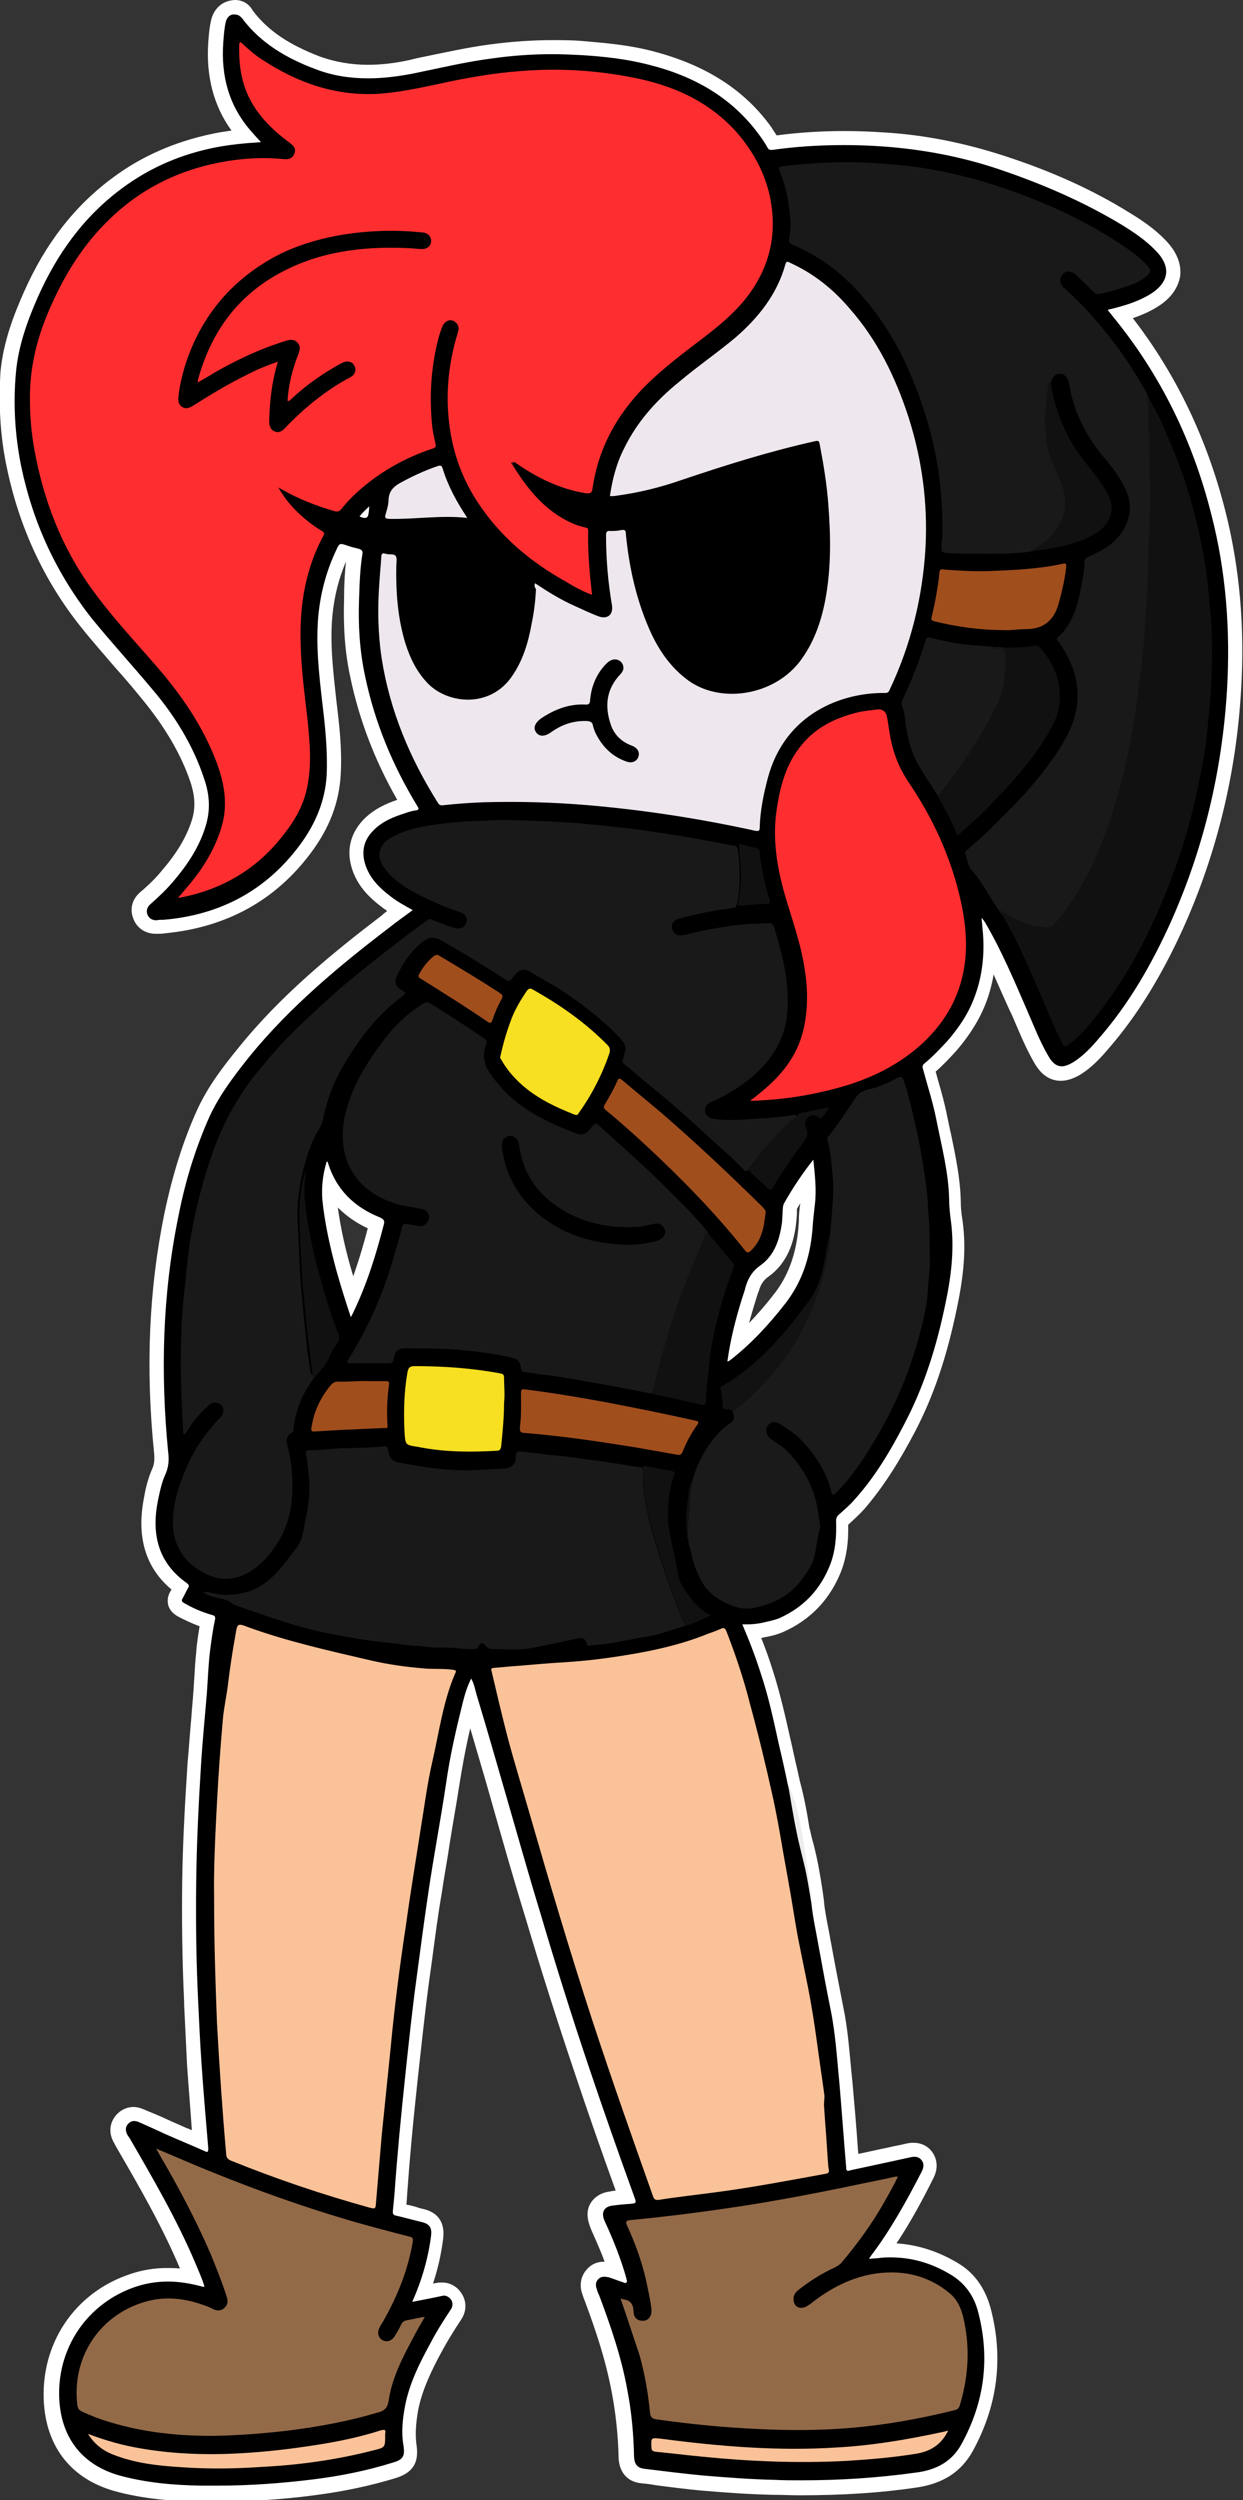 <?xml version="1.0" encoding="utf-8"?>
<!-- Generator: Adobe Illustrator 22.0.1, SVG Export Plug-In . SVG Version: 6.00 Build 0)  -->
<svg version="1.1" id="Layer_1" xmlns="http://www.w3.org/2000/svg" xmlns:xlink="http://www.w3.org/1999/xlink" x="0px" y="0px"
	 viewBox="0 0 257.2 517" style="enable-background:new 0 0 257.2 517;" xml:space="preserve">
<rect x="0" y="0" width="257.2" height="517" fill="#333333" stroke="none"/>
<style type="text/css">
	.st0{fill:#FFFFFF;}
	.st1{fill:#EDEDED;}
	.st2{fill:#F2FEF1;}
	.st3{fill:#FE2E30;}
	.st4{fill:#1A191A;}
	.st5{fill:#FAC298;}
	.st6{fill:#EEE8EE;}
	.st7{fill:#936A48;}
	.st8{fill:#1A1A1A;}
	.st9{fill:#121112;}
	.st10{fill:#F7DF21;}
	.st11{fill:#A14E1D;}
	.st12{fill:#121212;}
	.st13{fill:#111011;}
	.st14{fill:#3A0B0C;}
</style>
<g>
	<g>
		<path d="M45.2,515.5c-1.3,0-2.5,0-3.8,0c-5.2-0.1-11.2-0.5-17.1-2.2c-8.1-2.3-12.8-8.1-13.5-16.5c-0.9-11.6,6-21.9,17-25.4
			c2.2-0.7,4.6-1.1,6.9-1.1c1.7,0,3.4,0.2,5.2,0.5c-0.3-0.8-0.6-1.5-1-2.3l-0.1-0.3c-3.7-8.6-8.4-16.8-13-24.7l-0.4-0.7l-0.3-0.4
			c-1.3-2.1-0.4-3.6,0.2-4.2c0.6-0.7,1.4-1.1,2.4-1.1c0.6,0,1.2,0.1,1.8,0.4l0.7,0.3c1.5,0.7,3.1,1.4,4.6,2c1.1,0.5,2.3,1,3.4,1.5
			c1.1,0.5,2.2,0.9,3.2,1.4l-0.1-1.4c-0.4-4.8-0.8-9.8-1.1-14.6c-0.3-4.1-0.5-8.3-0.6-12.4l0-0.6c-0.4-8.6-0.5-16.9-0.4-24.8
			c0.1-7.3,0.4-15,1-24.3c0.2-3.2,0.5-6.5,0.8-9.6c0.1-1.7,0.3-3.4,0.4-5.2c0.1-1,0.1-2,0.2-2.9c0.1-1.8,0.2-3.6,0.4-5.4
			c0.2-2,0.5-4.1,1-6.5c-2-0.6-3.8-1.4-5.6-2.4c-0.3-0.1-1-0.5-1.2-1.4c-0.2-0.8,0.2-1.5,0.3-1.7c0.2-0.3,0.3-0.6,0.5-0.9
			c0.1-0.2,0.2-0.4,0.3-0.5c-5.7-4.3-7.7-10.3-6.1-18.3c0.3-1.6,0.8-3.8,1.7-5.8c0.5-1,0.6-2.1,0.4-3.6c-1.7-17.5-1.1-33.6,2.1-49.2
			c1.6-7.9,3.8-14.8,6.6-21.1c2.2-4.8,5.3-8.9,8.4-12.6c8.8-10.8,19.3-19.4,29.4-27c0.9-0.7,1.9-1.4,2.9-2.2
			c-0.9-0.5-1.8-1.1-2.6-1.7c-2.6-1.9-5-4.2-6-7.8c-0.8-3.1-0.1-5.9,2-8.2c2.1-2.3,4.8-3.3,7.4-4.1c0,0,0.7-0.2,0.9-0.3
			c-5.1-8.6-8.6-17.5-10.4-26.5c-1-4.9-1.4-10.2-1.2-16.1c0.1-2.9,0.2-5.9,0.6-9c-0.8-0.2-1.5-0.4-2.1-0.6c-0.1,0-0.2-0.1-0.2-0.1
			c0,0.1-0.1,0.1-0.1,0.2c-1.9,4-3.1,8.1-3.5,12.7c-0.6,6.2,0.1,12.5,0.8,18.1c0.6,4.9,1.1,9.9,0.9,15c-0.3,5.5-2.2,10.5-5.9,15.4
			c-7.1,9.5-16.9,14.9-29.2,16c-0.4,0-0.8,0-1.3,0.1l-0.5,0c-1.5,0-2.7-0.8-3.2-2.1c-0.5-1.4-0.2-2.8,1-3.8c1.8-1.6,3.3-3.1,4.7-4.7
			c3.1-3.7,5.1-7,6.3-10.5c0.9-2.9,0.8-5.9-0.2-9.1c-2-6.1-5.5-12-10.5-18c-1.8-2.1-3.6-4.2-5.4-6.2c-2.4-2.7-4.8-5.5-7.1-8.3
			c-7.4-9.1-12.4-19.9-14.9-31.8c-1.4-6.6-1.8-13.3-1.1-19.9C2.4,70.7,4.6,65.1,6.5,61c4.4-9.9,10.3-17.5,18-23.2
			c5.7-4.2,12.4-7.2,19.8-8.7c2-0.4,4.2-0.7,6.6-0.9c-4.6-5.2-6.6-11.8-6.1-19.4c0.1-1.2,0.2-2.8,0.5-4.4c0.4-2,1.7-2.6,2.5-2.8
			c0.3-0.1,0.6-0.1,0.9-0.1c0.7,0,1.8,0.3,2.7,1.4c3.2,4.4,7.7,7.4,14.5,10c3.3,1.2,6.7,1.8,10.4,1.8c2.8,0,5.7-0.3,9-1
			c1-0.2,2.1-0.4,3.1-0.7c4.3-0.9,8.8-1.9,13.2-2.5c4.4-0.6,8.7-0.9,12.8-0.9c2.1,0,4.2,0.1,6.2,0.2c4.5,0.3,9.3,0.8,14.2,2
			c10.5,2.7,18.2,7.6,23.7,15.1c0.5,0.7,1,1.5,1.6,2.4c4.7-0.7,9.7-1,14.7-1c2.7,0,5.5,0.1,8.3,0.3c8.2,0.6,16.3,2.2,24.2,4.8
			c9.8,3.2,18.3,7.1,25.9,11.8c2.2,1.4,4.8,3.1,7.1,5.4c2.5,2.5,2.8,4.7,2.6,6.1c-0.2,1.4-1,3.5-4,5.3c-2.2,1.3-4.5,2.1-6.8,2.7
			c9.5,11.7,16.3,25.5,20.3,40.9c3,11.5,4.1,23.9,3.3,36.8c-1,17.2-5,33.6-11.9,48.8c-4.4,9.7-9.3,17.7-15,24.3
			c-1.6,1.9-3.5,3.8-5.8,5.3c-1.1,0.7-2.1,1-3.1,1l0,0c-1.6,0-2.9-0.9-4-2.7c-1.6-2.6-2.8-5.4-3.9-8.1c-0.3-0.7-0.6-1.4-0.9-2.2
			l-0.4-0.8c-1.8-4.1-3.6-8.3-5.7-12.4c0,4.8-1,9.3-3,13.3c-1.2,2.5-2.9,4.9-5,7.2c-1.4,1.6-2.9,3.2-4.6,4.6
			c0.3,0.9,0.5,1.8,0.8,2.7c0.7,2.4,1.4,4.8,1.9,7.3c0.2,1.2,0.5,2.5,0.8,3.7c0.9,4.3,1.9,8.8,2,13.5c0,1.2,0.2,2.5,0.3,3.8l0.1,0.7
			c0.6,5.1,0.2,10.5-1.2,17.3c-2.1,10.1-4.9,18.2-8.7,25.4c-2.5,4.8-5.7,10.4-10.2,15.5c-1.1,1.2-2.3,2.3-3.5,3.3
			c-0.1,0.1-0.1,0.1-0.1,0.1l0,0c0,0,0,0,0,0.2c0.1,3.8-0.3,6.8-1.3,9.5c-2.1,5.5-5.9,9.5-11.3,11.9c-1.2,0.5-2.5,0.8-3.7,1
			l-0.3,0.1c-0.6,0.1-1.3,0.2-2,0.3c1.2,2.8,2.2,5.6,3.1,8.4c1.5,4.6,2.6,9.3,3.6,13.8c0.5,2,0.9,4.1,1.4,6.1l0.6,2.8
			c0.9,3.2,1.5,6.4,2,9.6l0.1,0.4c0.2,1,0.4,1.9,0.7,3c0.2,0.8,0.4,1.6,0.6,2.5c0.7,3.2,1.1,6.3,1.6,9.3c0.2,2.1,0.6,4.1,1,6.2
			c0.2,0.9,0.3,1.8,0.5,2.6c0.7,3.9,1.5,8.5,2.5,13.2c0.8,4.1,1.2,8.3,1.5,12.4c0.1,1,0.2,2,0.3,3c0.4,4.5,0.8,9.1,1.1,13.6l0.2,2.9
			c2.6-0.6,5.2-1.1,7.7-1.7l3.8-0.8c0.3-0.1,0.8-0.2,1.3-0.2c1.3,0,2.2,0.7,2.6,1.2c0.9,1.1,0.9,2.5,0.1,4
			c-2.5,4.9-5.5,10.4-9.1,15.5c0.5,0,0.9,0,1.4,0c4.7,0,9.3,1.3,13.6,4c3,1.9,5,4.7,6,8.4c2.6,9.9,1.4,19.5-3.6,28.5
			c-2.1,3.7-5.5,5.9-10.5,6.6c-7.3,1.1-15.2,1.6-23.9,1.6c-1.9,0-3.7,0-5.6-0.1c-4.4-0.1-9.1-0.4-14.9-0.9c-3.1-0.3-6.2-0.7-9.2-1.1
			c-1-0.1-2-0.3-3-0.4c-1.2-0.1-3.2-0.8-3.3-3.9c-0.1-4.7-0.6-9.3-1.4-13.6c-1.3-7.2-3.7-14.1-5.7-19.2l-0.2-0.5
			c-0.1-0.3-0.2-0.5-0.3-0.8c-0.7-1.9,0.1-3.1,0.7-3.7c0.6-0.7,1.4-1,2.3-1c0.4,0,0.9,0.1,1.3,0.2c0.4,0.1,0.8,0.3,1.2,0.4
			c-0.9-2.8-2.1-5.9-3.7-9.5c-0.1-0.2-0.2-0.5-0.3-0.7c-0.6-1.5-0.3-2.6,0.1-3.3c0.4-0.6,1.2-1.5,2.8-1.7c1.1-0.1,2.1-0.3,3.2-0.3
			c-3.1-8.5-6.2-17.4-9.3-26.5c-3.4-10.1-6.6-20.3-9.9-31.4c-2.4-8.2-4.9-16.6-7.5-25.7c-1.8-6.3-3.7-12.7-5.5-18.9l0-0.1
			c-0.1,0.2-0.1,0.5-0.2,0.7c-1.6,6.3-2.7,11.7-3.5,16.8c-0.6,3.8-1.2,7.7-1.9,11.4c-0.6,3.5-1.2,7.1-1.7,10.6
			c-0.7,4.6-1.3,9.3-2,13.8l-0.6,4.2c-0.9,6.7-1.6,13.4-2.3,19.7c-1,10.1-1.8,17.9-2.3,25.1c-0.1,1.1-0.2,1.9-0.3,2.7
			c1.2,0.3,2.3,0.6,3.4,0.8l1.4,0.4c2.3,0.6,3.3,2.1,3,4.5c-0.5,4.1-1.5,7.9-2.9,11.5l2.4-0.5c0.3-0.1,0.6-0.1,0.8-0.2
			c0.3-0.1,0.6-0.1,0.8-0.1c1.1,0,2.1,0.5,2.7,1.4c0.5,0.7,1.1,2.1-0.1,3.9c-1.6,2.4-2.8,4.5-4,6.5c-2.6,4.6-4.4,8.5-5.2,12.9
			c-0.6,3.1-0.7,5.5-0.3,7.7c0.4,2.9-0.4,4.2-3.1,5.1c-5.2,1.6-10.7,2.8-16.8,3.5C58.4,515.1,51.7,515.5,45.2,515.5z M163.4,250.5
			c0,0.8-0.1,1.7-0.2,2.5c-0.4,3-1.4,7.2-5.1,9.8c-1.3,0.9-2.1,2.1-2.6,3.8c0,0.1-0.1,0.2-0.1,0.4l0,0.1c-1.3,4-2.3,7.6-3,11.1
			c2.9-2.5,5.7-5.5,8.8-9.4c3.2-4,5-8.8,5.5-14.6c0-0.5,0.1-1,0.1-1.5c0.1-1.2,0.2-2.5,0.3-3.7c0.2-1.7,0.2-3.5,0.1-5.2
			c-1.3,1.9-2.6,3.8-3.7,5.8C163.4,249.6,163.4,250.5,163.4,250.5z M68.2,245c-0.1,1-0.1,2,0,3.1c0.4,4.3,1.3,8.8,2.9,14.3
			c0.6,2.2,1.2,4.2,1.8,6.1c2.3-5.3,3.8-10.6,5-15.3C73.5,251.3,70.3,248.6,68.2,245z"/>
		<path class="st0" d="M48.6,3c0.6,0,1.1,0.3,1.5,0.8c3.9,5.2,9.3,8.3,15.2,10.5c3.6,1.4,7.3,1.9,10.9,1.9c3.1,0,6.2-0.4,9.3-1
			c5.4-1.1,10.8-2.4,16.2-3.1c4.2-0.6,8.4-0.9,12.6-0.9c2,0,4.1,0.1,6.1,0.2c4.7,0.3,9.3,0.8,13.9,2c9.2,2.3,17.1,6.7,22.8,14.5
			c0.6,0.8,1.2,1.7,1.7,2.6c0.2,0.4,0.4,0.5,0.8,0.5c0.1,0,0.1,0,0.2,0c4.9-0.7,9.9-1,14.9-1c2.7,0,5.5,0.1,8.2,0.3
			c8.1,0.6,16.1,2.1,23.8,4.7c8.9,3,17.5,6.7,25.6,11.6c2.4,1.5,4.8,3.1,6.8,5.2c3.3,3.3,2.9,6.6-1.2,9.1c-2.5,1.5-5.2,2.3-8,3
			c-0.2,0-0.4,0.1-0.7,0.2c0.4,0.5,0.8,1,1.2,1.5c9.8,12,16.4,25.6,20.2,40.6c3.1,11.9,4,24.1,3.3,36.3c-1,16.8-4.8,32.9-11.7,48.3
			c-3.9,8.6-8.6,16.8-14.8,23.9c-1.6,1.9-3.3,3.7-5.4,5c-0.9,0.5-1.6,0.8-2.3,0.8c-1,0-1.9-0.6-2.7-2c-1.9-3.2-3.2-6.7-4.7-10.1
			c-2.6-6-5.2-12.1-8.5-17.7c-0.2-0.3-0.4-0.6-0.7-0.9c0.1,1.1,0.2,2.2,0.3,3.3c0.4,5.3-0.4,10.5-2.7,15.3c-1.2,2.5-2.9,4.8-4.7,6.9
			c-1.5,1.6-3,3.2-4.7,4.6c-0.4,0.3-0.5,0.7-0.3,1.2c0.9,3.4,2,6.7,2.7,10.2c1.1,5.6,2.6,11.1,2.7,16.9c0,1.5,0.2,3.1,0.4,4.6
			c0.7,5.7,0,11.3-1.2,16.9c-1.8,8.7-4.4,17.1-8.6,25c-2.8,5.4-5.9,10.6-10,15.2c-1,1.2-2.2,2.2-3.3,3.2c-0.5,0.4-0.7,0.8-0.7,1.5
			c0.1,3-0.1,6-1.2,8.9c-2,5.1-5.4,8.8-10.5,11.1c-1.2,0.5-2.5,0.7-3.7,1c-1,0.2-2,0.3-3.1,0.3c-0.3,0-0.6,0-0.9,0
			c1.5,3.5,2.8,6.9,3.9,10.4c1.5,4.5,2.5,9.1,3.5,13.7c0.7,3,1.4,6,2,9c1,3.2,1.5,6.5,2,9.8c0.3,1.9,0.9,3.6,1.3,5.5
			c0.6,3.1,1.1,6.2,1.6,9.3c0.3,3,1,6,1.5,8.9c0.8,4.4,1.6,8.8,2.5,13.2c1,5,1.3,10.1,1.8,15.2c0.5,5.8,0.9,11.6,1.4,17.4
			c0,0.4,0.1,0.6,0.4,0.6c0.1,0,0.2,0,0.4-0.1c4.2-0.9,8.4-1.8,12.5-2.7c0.3-0.1,0.6-0.1,0.9-0.1c0.5,0,1,0.2,1.4,0.7
			c0.6,0.8,0.4,1.6,0,2.4c-3.1,6-6.4,12-10.5,17.4c-0.1,0.2-0.2,0.3-0.4,0.6c0.9-0.1,1.7-0.1,2.4-0.2c0.7-0.1,1.4-0.1,2.1-0.1
			c4.6,0,8.8,1.3,12.8,3.8c2.8,1.8,4.5,4.4,5.3,7.5c2.5,9.6,1.3,18.7-3.5,27.4c-2,3.6-5.3,5.3-9.4,5.8c-7.9,1.1-15.7,1.6-23.7,1.6
			c-1.9,0-3.7,0-5.6-0.1c-4.9-0.1-9.9-0.5-14.8-0.9c-4.1-0.4-8.2-0.9-12.2-1.4c-1.3-0.2-1.9-0.9-2-2.4c-0.1-4.7-0.5-9.3-1.4-13.9
			c-1.2-6.7-3.4-13.1-5.8-19.5c-0.2-0.4-0.4-0.9-0.5-1.3c-0.3-0.8-0.3-1.5,0.3-2.1c0.4-0.4,0.8-0.5,1.3-0.5c0.3,0,0.6,0.1,0.8,0.1
			c1,0.3,1.9,0.7,2.9,1c0.2,0.1,0.4,0.2,0.6,0.2c0.1,0,0.1,0,0.2-0.1c0.3-0.2,0-0.6,0-0.9c-1.1-3.9-2.6-7.7-4.3-11.4
			c-0.1-0.2-0.2-0.4-0.3-0.7c-0.6-1.5,0-2.7,1.7-2.9c1.4-0.2,2.7-0.3,4.1-0.4c0.7-0.1,0.9-0.2,0.6-1c-3.3-9.1-6.5-18.2-9.6-27.4
			c-3.5-10.4-6.8-20.9-9.9-31.4c-2.6-8.5-5-17.1-7.5-25.7c-1.9-6.6-3.8-13.2-5.8-19.8c-0.3-1.1-0.5-2.2-1.1-3.3
			c-0.8,1.6-1.3,3.2-1.7,4.8c-1.4,5.6-2.7,11.2-3.5,16.9c-1.1,7.4-2.5,14.7-3.6,22.1c-0.9,6-1.7,12.1-2.5,18.1
			c-0.9,6.6-1.6,13.2-2.3,19.8c-0.9,8.4-1.7,16.8-2.3,25.2c-0.1,1-0.2,2-0.3,3.1c-0.1,0.7,0.1,1,0.8,1.1c1.7,0.4,3.5,0.9,5.2,1.3
			c1.6,0.4,2.1,1.2,1.9,2.8c-0.6,4.7-1.9,9.2-3.9,13.7c1.6-0.3,3.1-0.6,4.6-0.9c0.5-0.1,0.9-0.2,1.4-0.3c0.2,0,0.4-0.1,0.5-0.1
			c0.6,0,1.1,0.3,1.5,0.8c0.5,0.7,0.4,1.5-0.1,2.2c-1.4,2.1-2.8,4.3-4,6.6c-2.3,4.2-4.5,8.5-5.4,13.3c-0.5,2.7-0.8,5.4-0.3,8.2
			c0.3,2.1-0.1,2.8-2.1,3.4c-5.4,1.7-10.9,2.8-16.5,3.5c-6.5,0.8-13.1,1.3-19.7,1.3c-1.2,0-2.5,0-3.7,0c-5.7-0.1-11.3-0.6-16.8-2.1
			c-7.4-2.1-11.8-7.4-12.4-15.2c-0.8-10.8,5.6-20.5,16-23.9c2.2-0.7,4.3-1,6.5-1c2.3,0,4.6,0.4,6.9,1c0.1,0,0.3,0.1,0.4,0.1
			c0,0,0,0,0,0c0,0,0.1,0,0.2-0.1c-0.5-1.7-1.3-3.4-2-5.1c-3.8-8.9-8.7-17.3-13.5-25.6c-0.1-0.1-0.2-0.3-0.3-0.4
			c-0.5-0.8-0.7-1.7,0-2.5c0.4-0.4,0.8-0.6,1.2-0.6c0.4,0,0.8,0.1,1.2,0.3c1.8,0.8,3.6,1.6,5.3,2.4c2.7,1.2,5.4,2.3,8.1,3.5
			c0.2,0.1,0.4,0.2,0.5,0.2c0.2,0,0.3-0.2,0.3-0.7c-0.5-5.9-1-11.7-1.4-17.6c-0.3-4.3-0.5-8.6-0.7-12.9c-0.4-8.2-0.5-16.4-0.4-24.7
			c0.1-8.1,0.5-16.2,1-24.2c0.3-4.9,0.8-9.8,1.2-14.7c0.2-2.7,0.3-5.5,0.6-8.3c0.3-2.4,0.6-4.7,1.1-7c0.1-0.6-0.1-0.8-0.5-0.9
			c-2.1-0.6-4-1.4-5.9-2.5c-0.5-0.3-0.6-0.5-0.3-1c0.4-0.7,0.7-1.4,1.1-2.1c0.3-0.4,0.2-0.7-0.2-1c-6.1-4.3-7.4-10.3-6-17.2
			c0.4-1.9,0.8-3.8,1.6-5.5c0.6-1.4,0.7-2.9,0.5-4.4c-1.6-16.3-1.2-32.6,2.1-48.7c1.4-7.2,3.5-14.1,6.5-20.8
			c2.1-4.5,5.1-8.4,8.2-12.3c8.4-10.3,18.6-18.8,29.1-26.8c1.5-1.2,3.1-2.3,4.7-3.5c-1.6-0.9-3.1-1.7-4.4-2.7
			c-2.4-1.8-4.6-3.9-5.5-7c-0.7-2.5-0.2-4.8,1.7-6.7c1.9-2,4.3-2.9,6.8-3.7c0.6-0.2,1.2-0.4,1.9-0.5c0.9-0.1,0.8-0.4,0.4-1
			c-5.1-8.4-8.8-17.3-10.8-27c-1.1-5.2-1.4-10.5-1.2-15.7c0.1-3.2,0.2-6.3,0.7-9.4c0.1-0.6-0.2-0.8-0.7-1c-0.8-0.2-1.7-0.4-2.5-0.7
			c-0.6-0.2-0.9-0.3-1.2-0.3c-0.4,0-0.6,0.3-1,1.2c-2,4.2-3.2,8.6-3.7,13.3c-0.6,6.2,0.1,12.3,0.8,18.4c0.6,4.9,1.1,9.8,0.9,14.8
			c-0.3,5.5-2.4,10.3-5.6,14.6c-7,9.4-16.5,14.4-28.1,15.4c-0.5,0-1,0-1.5,0.1c0,0,0,0-0.1,0c-0.8,0-1.5-0.4-1.8-1.2
			c-0.3-0.8,0-1.6,0.6-2.1c1.7-1.5,3.4-3.1,4.9-4.9c2.8-3.3,5.2-6.9,6.5-11.1c1.1-3.4,0.9-6.7-0.3-10.1c-2.3-6.9-6.1-13-10.8-18.5
			c-4.1-4.9-8.4-9.6-12.4-14.5C11.6,118.5,6.8,108,4.4,96.5C3.1,90.1,2.7,83.6,3.3,77c0.5-5.4,2.3-10.5,4.5-15.5
			c4-9,9.5-16.7,17.5-22.6c5.8-4.3,12.2-7,19.2-8.4c3.1-0.6,6.2-0.9,9.5-1.1c-0.7-0.8-1.3-1.4-1.8-2c-4.8-5.3-6.5-11.6-6-18.6
			c0.1-1.4,0.2-2.8,0.5-4.2c0.2-0.8,0.6-1.4,1.4-1.6C48.3,3,48.5,3,48.6,3 M75.5,107.1c0.7,0,0.8-0.6,0.9-2.4
			c-0.8,0.8-1.5,1.4-2,2.1C74.8,107,75.2,107.1,75.5,107.1 M150.6,281.5c0.3,0,0.5-0.3,0.7-0.4c4.2-3.3,7.7-7.1,11-11.3
			c3.6-4.5,5.3-9.7,5.8-15.4c0.1-1.7,0.3-3.5,0.5-5.2c0.4-3.2,0-6.3-0.3-9.4c-2.3,2.9-4.3,5.9-6.1,9.1c-0.1,0.3-0.2,0.5-0.2,0.8
			c-0.1,1.1-0.1,2.1-0.2,3.2c-0.5,3.4-1.5,6.7-4.5,8.8c-1.7,1.2-2.6,2.8-3.1,4.7c0,0.1-0.1,0.3-0.1,0.4c-1.6,4.8-2.9,9.7-3.6,14.8
			C150.4,281.5,150.5,281.5,150.6,281.5 M72.6,272.4c0.2-0.5,0.4-0.7,0.5-1c2.8-5.8,4.7-11.9,6.3-18.1c0.3-1-0.1-1.2-0.9-1.6
			c-5.2-2.1-8.9-5.7-10.6-11.1c-0.1-0.2,0-0.4-0.3-0.4c0,0,0,0,0,0c-0.8,2.6-1.1,5.2-0.9,7.9c0.5,4.9,1.6,9.8,2.9,14.6
			C70.5,265.9,71.5,269.1,72.6,272.4 M48.6,0c-0.4,0-0.8,0.1-1.3,0.2c-1.8,0.5-3.1,1.9-3.6,3.9c-0.4,1.7-0.5,3.3-0.6,4.6
			c-0.5,7,1.1,13.2,4.8,18.3c-1.4,0.2-2.8,0.4-4.1,0.7c-7.6,1.6-14.5,4.6-20.4,9c-7.9,5.8-14,13.6-18.5,23.8
			c-1.9,4.3-4.2,10-4.8,16.4C-0.3,83.5,0,90.3,1.5,97.1c2.6,12.2,7.7,23.1,15.2,32.5c2.3,2.9,4.8,5.7,7.1,8.4c1.8,2,3.6,4.1,5.3,6.2
			c4.9,5.9,8.3,11.6,10.3,17.5c1,3,1.1,5.6,0.2,8.2c-1.1,3.3-3,6.5-6,10c-1.3,1.6-2.8,3.1-4.6,4.6c-1.7,1.5-2.2,3.5-1.4,5.5
			c0.7,1.9,2.5,3.1,4.6,3.1l0.1,0l0.4,0c0.4,0,0.9,0,1.4-0.1c12.7-1.2,22.9-6.8,30.2-16.6c3.9-5.2,5.9-10.5,6.2-16.3
			c0.3-5.2-0.3-10.3-0.9-15.2c-0.6-5.6-1.4-11.8-0.8-17.8c0.4-3.9,1.3-7.5,2.8-11c-0.3,2.6-0.4,5.1-0.4,7.6
			c-0.2,6.1,0.2,11.4,1.3,16.4c1.8,8.6,5,17.1,9.7,25.3c-2.4,0.8-5,2-7.1,4.2c-2.5,2.7-3.4,6-2.4,9.6c1.1,4,3.9,6.6,6.6,8.6
			c0.3,0.2,0.6,0.4,0.8,0.6c-0.4,0.3-0.8,0.6-1.1,0.9c-10.1,7.7-20.8,16.4-29.6,27.3c-3.1,3.8-6.3,7.9-8.6,12.9
			c-2.9,6.4-5.1,13.4-6.8,21.5c-3.2,15.7-3.9,32-2.1,49.6c0.1,1.3,0,2.1-0.3,2.9c-1,2.2-1.5,4.4-1.8,6.2c-1.6,8.1,0.3,14.5,5.7,19
			c-0.1,0.1-0.1,0.2-0.2,0.3c-0.6,1-0.7,1.9-0.5,2.9c0.3,1,0.9,1.7,1.9,2.3c1.5,0.8,3,1.5,4.6,2.1c-0.3,1.9-0.6,3.7-0.7,5.4
			c-0.2,1.8-0.3,3.6-0.4,5.4c-0.1,1-0.1,2-0.2,2.9c-0.1,1.7-0.3,3.4-0.4,5.1c-0.3,3.2-0.5,6.4-0.8,9.6c-0.6,9.3-1,17.1-1.1,24.4
			c-0.1,7.9,0,16.3,0.4,24.8l0,0.6c0.2,4,0.4,8.2,0.6,12.4c0.3,4.5,0.7,9.1,1,13.6c-0.3-0.1-0.6-0.3-1-0.4c-1.1-0.5-2.3-1-3.4-1.5
			c-1.5-0.7-3.1-1.4-4.6-2l-0.7-0.3c-0.9-0.4-1.7-0.6-2.4-0.6c-1.3,0-2.6,0.6-3.5,1.6c-1.5,1.7-1.7,3.9-0.4,6l0.1,0.2
			c0,0.1,0.1,0.1,0.1,0.2l0.4,0.7c4.6,7.9,9.3,16.1,12.9,24.6l0,0.1c-0.9-0.1-1.8-0.1-2.7-0.1c-2.5,0-5,0.4-7.4,1.2
			c-11.7,3.8-18.9,14.6-18,27c0.7,9.1,5.8,15.4,14.5,17.9c6.1,1.7,12.2,2.1,17.5,2.2c1.3,0,2.5,0,3.8,0c6.5,0,13.3-0.4,20.1-1.3
			c6.2-0.8,11.8-2,17-3.6c3.4-1.1,4.7-3.1,4.2-6.7c-0.3-2-0.2-4.3,0.3-7.2c0.8-4.1,2.6-8,5-12.4c1.1-2,2.3-4,3.9-6.4
			c1.2-1.8,1.2-3.9,0-5.6c-0.9-1.3-2.3-2.1-3.9-2.1c-0.4,0-0.8,0-1.2,0.1c-0.2,0-0.4,0.1-0.7,0.1c1-3,1.7-6.1,2.1-9.3
			c0.4-3.2-1-5.4-4.1-6.1c-0.5-0.1-0.9-0.2-1.4-0.4c-0.7-0.2-1.4-0.4-2.1-0.5c0-0.4,0.1-0.9,0.1-1.5c0.5-7.2,1.2-15,2.3-25.1
			c0.7-6.3,1.4-13,2.3-19.7c0.2-1.4,0.4-2.8,0.6-4.3c0.6-4.5,1.2-9.2,2-13.8c0.5-3.5,1.2-7.1,1.7-10.6c0.6-3.8,1.3-7.6,1.9-11.5
			c0.6-3.8,1.3-7.7,2.3-12c1.3,4.5,2.7,9.1,4,13.7c2.6,9.2,5,17.6,7.5,25.7c3.3,11.1,6.6,21.4,10,31.5c2.8,8.4,5.7,16.7,8.6,24.7
			c-0.4,0-0.9,0.1-1.3,0.2c-1.7,0.2-3.1,1.1-3.9,2.4c-0.8,1.3-0.8,2.9-0.2,4.6c0.1,0.3,0.2,0.5,0.3,0.8c1.1,2.5,2.1,4.7,2.8,6.7
			c-0.1,0-0.1,0-0.2,0c-1.3,0-2.5,0.5-3.4,1.5c-1.3,1.4-1.7,3.3-1,5.2c0.1,0.3,0.2,0.6,0.3,0.9c0.1,0.2,0.1,0.3,0.2,0.5
			c1.9,5.1,4.3,11.9,5.6,19c0.8,4.2,1.3,8.8,1.4,13.4c0.1,3,1.8,5,4.6,5.3c1,0.1,2,0.2,3,0.4c3,0.4,6.2,0.8,9.3,1.1
			c5.8,0.5,10.5,0.8,15,0.9c1.9,0,3.8,0.1,5.6,0.1c8.8,0,16.7-0.5,24.1-1.6c5.5-0.8,9.2-3.2,11.6-7.4c5.2-9.4,6.5-19.3,3.8-29.6
			c-1.1-4.1-3.3-7.3-6.6-9.3c-4.1-2.5-8.4-3.9-12.9-4.2c3-4.5,5.5-9.2,7.6-13.4c1.4-2.7,0.4-4.7-0.3-5.6c-0.9-1.2-2.3-1.8-3.8-1.8
			c-0.6,0-1.2,0.1-1.6,0.2c-1.2,0.3-2.5,0.5-3.7,0.8c-2,0.4-4.1,0.9-6.1,1.3c0-0.4-0.1-0.8-0.1-1.2c-0.3-4.4-0.7-9-1.1-13.5
			c-0.1-1-0.2-2-0.3-3c-0.4-4.1-0.7-8.3-1.6-12.6c-0.9-4.6-1.8-9.2-2.5-13.1c-0.2-0.9-0.3-1.8-0.5-2.7c-0.4-2.1-0.8-4-1-6l0-0.1
			l0-0.1c-0.4-3-0.9-6.2-1.6-9.4c-0.2-0.9-0.4-1.7-0.6-2.5c-0.3-1-0.5-1.9-0.7-2.8l-0.1-0.3c-0.5-3.2-1.1-6.5-2-9.8
			c-0.2-0.9-0.4-1.8-0.6-2.7c-0.5-2.1-0.9-4.1-1.4-6.2c-1-4.5-2.1-9.3-3.6-14c-0.7-2.2-1.5-4.5-2.4-6.7c0.1,0,0.1,0,0.2,0l0.3-0.1
			c1.2-0.2,2.6-0.5,4-1.1c5.7-2.5,9.8-6.8,12.1-12.7c1-2.7,1.5-5.7,1.4-9.5c1.1-1,2.2-2,3.3-3.2c4.5-5.2,7.8-10.9,10.4-15.8
			c3.9-7.4,6.7-15.6,8.8-25.8c1.5-7.1,1.9-12.5,1.2-17.8l-0.1-0.7c-0.2-1.3-0.3-2.4-0.3-3.6c-0.1-4.8-1.1-9.4-2-13.8
			c-0.3-1.2-0.5-2.4-0.8-3.7c-0.5-2.6-1.2-5.1-1.9-7.5c-0.2-0.6-0.3-1.2-0.5-1.8c1.5-1.3,2.8-2.7,4.1-4.1c2.1-2.4,3.9-5,5.2-7.6
			c1.3-2.6,2.2-5.4,2.7-8.4c1.1,2.5,2.2,5,3.3,7.4l0.4,0.8c0.3,0.7,0.6,1.4,0.9,2.1c1.2,2.8,2.4,5.6,4,8.3c1.4,2.3,3.2,3.4,5.3,3.4
			c1.2,0,2.5-0.4,3.9-1.2c2.5-1.5,4.4-3.6,6.1-5.6c5.8-6.7,10.8-14.8,15.3-24.7c6.9-15.3,11-31.9,12-49.3c0.8-13-0.3-25.5-3.3-37.2
			c-3.8-14.9-10.2-28.2-19.1-39.7c1.7-0.6,3.4-1.3,5-2.3c3.5-2.1,4.5-4.7,4.8-6.4c0.2-1.7-0.1-4.4-3-7.4c-2.3-2.4-5-4.2-7.3-5.6
			c-7.7-4.8-16.3-8.7-26.2-11.9c-8-2.6-16.3-4.3-24.6-4.8c-2.9-0.2-5.7-0.3-8.4-0.3c-4.8,0-9.5,0.3-14,0.9c-0.4-0.6-0.8-1.2-1.1-1.7
			c-5.6-7.8-13.7-12.9-24.5-15.7c-4.9-1.3-9.8-1.7-14.4-2.1c-2.1-0.2-4.2-0.2-6.4-0.2c-4.2,0-8.5,0.3-13,0.9
			c-4.5,0.6-9,1.6-13.4,2.5c-1,0.2-2,0.4-3.1,0.7c-3.2,0.7-6,1-8.7,1c-3.5,0-6.8-0.6-9.9-1.7c-6.5-2.5-10.8-5.4-13.9-9.5
			C51.5,0.7,50.1,0,48.6,0L48.6,0z M164.9,250c0.2-0.4,0.5-0.8,0.7-1.2c-0.2,1.3-0.3,2.5-0.3,3.7c0,0.5-0.1,1-0.1,1.5
			c-0.5,5.5-2.2,10.1-5.2,13.8c-1.7,2.2-3.4,4.1-5,5.8c0.5-1.9,1.1-3.9,1.8-6.1l0,0c0.1-0.2,0.1-0.3,0.2-0.5c0.4-1.4,1-2.3,2-3
			c4.2-3,5.3-7.6,5.7-10.8c0.1-0.9,0.2-1.8,0.2-2.7C164.9,250.4,164.9,250.2,164.9,250L164.9,250z M73.1,263.9
			c-0.2-0.6-0.4-1.3-0.6-2c-1.3-4.6-2.1-8.6-2.6-12.2c1.7,1.7,3.8,3.2,6.2,4.3C75.3,257.1,74.3,260.5,73.1,263.9L73.1,263.9z"/>
	</g>
	<path class="st1" d="M167.9,393.3c-0.4-2.3-0.8-4.6-1.3-6.9c-0.6-2.6-1.3-5.1-1.8-7.7c-0.7-3.3-1.2-6.7-1.8-10
		c1.2,2.5,1.9,5.2,2.5,8c0.7,3.5,1.2,6.9,1.7,10.4c0.2,1.6,0.5,3.1,0.7,4.7C167.9,392.3,167.8,392.8,167.9,393.3z"/>
	<path class="st2" d="M15.5,44.3c1.5-1.5,3-3,4.5-4.4c-0.1-0.1-0.1-0.1-0.2-0.2c-1.5,1.5-3,3-4.5,4.5C15.3,44.1,15.4,44.2,15.5,44.3
		z"/>
	<path class="st3" d="M106.1,96.2c3.1,5,6.7,9.5,12.3,12c0.9,0.4,1.9,0.7,2.8,0.9c0.4,0.1,0.5,0.2,0.5,0.6
		c-0.1,4.4,0.3,8.8,0.8,13.3c-1.9-0.7-3.6-1.6-5.2-2.6c-7.4-4.1-13.8-9.4-18.5-16.6c-3.8-5.8-5.7-12.1-6.1-19
		c-0.3-5.4,0.4-10.7,2-15.9c0.3-0.9,0.3-1.7-0.5-2.3c-0.9-0.8-2.2-0.3-2.7,1c-0.6,1.5-1,3.1-1.3,4.6c-1.1,5.2-1.3,10.4-0.8,15.6
		c0.1,1.3,0.4,2.6,0.7,3.9c0.2,0.7,0,0.9-0.7,1.1c-5.7,1.9-10.8,4.8-15.3,8.8c-1.2,1.1-2.4,2.3-3.4,3.6c-0.4,0.5-0.8,0.7-1.5,0.5
		c-3.8-1.1-7.4-2.5-10.9-4.5c-0.2-0.1-0.3-0.2-0.7-0.4c1.5,2.7,3.4,4.7,5.5,6.5c1.1,0.9,2.3,1.8,3.5,2.5c0.5,0.3,0.6,0.5,0.3,1
		c-3.7,6.9-4.9,14.3-4.7,22c0.1,5.3,0.8,10.5,1.4,15.7c0.5,5,1,10-0.2,15c-0.9,3.9-3.1,7.2-5.6,10.2c-5.3,6.4-12.2,10.3-20.4,11.9
		c-0.1,0-0.3,0-0.6,0.1c0.9-1,1.6-1.9,2.4-2.8c3-3.6,5.4-7.6,6.7-12.1c1.3-4.5,0.5-8.9-1.1-13.2c-2.8-7.4-7.2-13.8-12.4-19.8
		c-4.6-5.3-9.3-10.3-13.4-16c-6.3-8.7-10-18.4-11.9-28.9c-0.6-3.4-0.9-6.7-0.9-10.1c-0.1-6.4,1.3-12.4,3.8-18.3
		c3.1-7.3,7.1-13.9,12.9-19.4c6.8-6.5,14.9-10.3,24.2-11.8c3.8-0.6,7.7-0.8,11.6-0.4c1,0.1,1.8-0.1,2.2-1.1c0.4-0.9,0-1.6-1-2.3
		c-3.5-2.6-6.6-5.6-8.5-9.6c-1.6-3.4-2-7-1.9-10.7c0-0.2,0-0.3,0.3-0.5c1.4,1.3,2.8,2.6,4.4,3.6c7.3,4.8,15.2,7.6,24.1,7.1
		c4.3-0.3,8.5-1.2,12.7-2.1c5.5-1.2,11.1-2.2,16.7-2.6c8.4-0.7,16.8-0.1,25,1.7c7.5,1.7,14.2,4.9,19.5,10.7
		c4.8,5.4,7.6,11.7,7.7,18.9c0.1,5.7-1.9,11-5.4,15.5c-2.9,3.7-6.5,6.5-10.2,9.3c-4.2,3.2-8.5,6.5-12.1,10.4
		c-5.2,5.7-8.5,12.2-9.6,19.8c-0.1,0.9-0.4,1.1-1.4,1c-5.5-0.9-10.3-3.3-14.8-6.5C106.1,95.8,106.1,96,106.1,96.2z"/>
	<path class="st4" d="M64.8,285.2c-2.3,3.1-3.7,6.6-4.1,10.5c0,0.4-0.2,0.5-0.5,0.7c-0.8,0.5-1,1.3-0.8,2.2c1,3.7,1.3,7.5,1,11.3
		c-0.3,4.2-1.8,7.9-4.4,11.2c-1.2,1.5-2.6,2.9-4.3,3.9c-3.2,1.9-6.3,2-9.6,0.2c-4.7-2.5-6.5-6.6-6.3-11c0.1-3.6,1.2-7,2.6-10.3
		c1.7-4.1,4.2-7.7,7.3-10.9c0.6-0.6,0.7-1.8,0.1-2.4c-0.7-0.7-1.8-0.8-2.6,0c-1.8,1.6-3.3,3.4-4.6,5.5c-0.1,0.2-0.2,0.5-0.5,0.4
		c-0.3-0.1-0.2-0.4-0.2-0.6c-0.4-6.4-0.6-12.9-0.4-19.3c0.1-3.4,0.3-6.8,0.7-10.2c0.3-2.5,0.5-4.9,0.8-7.4c0.4-3.1,1-6.3,1.7-9.3
		c0.8-3.4,1.7-6.7,2.8-9.9c2.3-7,5.7-13.3,10.4-18.9c2.5-3,5.1-6,8-8.7c3.6-3.4,7.2-6.8,11-9.9c5.1-4.2,10.3-8.2,15.6-12.1
		c0.4-0.3,0.6-0.1,0.9,0c1.6,0.6,3.1,1.3,4.7,1.7c1.2,0.3,2.1-0.1,2.4-1.2c0.3-0.9-0.2-1.7-1.4-2.1c-3.8-1.3-7.5-2.9-11-5
		c-1.8-1.2-3.5-2.5-4.7-4.3c-1.6-2.3-1-4.6,1.4-6c2.7-1.6,5.8-2.3,8.8-2.7c3.6-0.6,7.2-0.8,10.9-0.9c2-0.1,4-0.2,5.9-0.1
		c4.3,0.1,8.6,0.3,12.9,0.6c5.3,0.5,10.6,1,15.8,1.8c5.6,0.8,11.2,1.8,16.8,2.9c0.1,0,0.3,0,0.4,0c0.4,0.5,0.4,1.1,0.5,1.7
		c0.3,3.3,0.4,6.6-0.2,9.9c-0.1,0.4-0.2,0.9-0.5,1.2c-3.7,0.5-7.3,1.1-10.9,2.1c-0.4,0.1-0.7,0.2-1.1,0.3c-0.9,0.4-1.3,1.2-1,2.1
		c0.3,0.9,1.1,1.4,2.1,1.2c1.7-0.3,3.3-0.8,5-1.1c2.7-0.5,5.5-1,8.3-1.2c1.5-0.1,3-0.1,4.5-0.2c0.7,0,1,0.2,1.2,0.9
		c1.2,4.1,2.4,8.2,2.7,12.6c0.3,4.2,0,8.2-2,11.9c-1.7,3.2-4.2,5.7-7.1,7.8c-2.1,1.5-4.3,2.8-6.7,3.8c-0.9,0.4-1.3,1.1-1.2,2
		c0.1,0.8,1,1.4,2,1.5c3,0.4,6,0.1,9-0.1c2.4-0.1,4.8-0.3,7.1-0.7c0.3-0.1,0.5,0,0.8,0c0.1,0.6-0.3,0.8-0.7,1.1
		c-3.4,2.6-6,5.8-8.5,9.2c-0.3,0.4-0.6,0.8-0.9,1.1c-0.2,0.2-0.4,0.3-0.6,0.1c-1.4-1.4-2.8-2.9-4.4-4.2c-1.1-1-2.2-2-3.3-3
		c-4.2-3.9-8.5-7.7-13-11.3c-1.4-1.1-2.7-2.4-4.2-3.5c-0.4-0.3-0.5-0.6-0.3-1.1c0.2-0.4,0.2-0.9,0.4-1.4c0.3-0.8,0.1-1.5-0.4-2.2
		c-1.4-1.7-3-3.2-4.7-4.6c-3-2.6-6.2-4.9-9.6-7c-1.6-0.9-3.2-1.8-4.8-2.8c-1.6-0.9-2.4-0.5-3.5,0.9c-0.9,1.2-0.9,1.2-2.1,0.4
		c-3.9-2.5-7.9-5-12-7.3c-0.1-0.1-0.2-0.1-0.3-0.2c-2.2-1.3-3.2-1.2-5.1,0.5c-2.1,1.8-3.5,4-4.6,6.4c-0.7,1.4-0.4,2.3,1,3.1
		c0.6,0.4,1,0.5,0.1,1.2c-5.2,3.8-9,8.8-12.2,14.3c-2.1,3.5-3.5,7.3-4.3,11.3c-0.3,1.4-1.2,2.4-1.8,3.7c-1,2.2-1.7,4.4-2.3,6.8
		c-0.9,3.6-1.3,7.3-1.1,11.1c0.2,3.3,0.3,6.7,0.5,10c0.3,4.8,0.8,9.5,1.3,14.3c0.2,2.2,0.6,4.4,0.9,6.6
		C65,284.3,65,284.8,64.8,285.2z"/>
	<path class="st5" d="M170.5,435.3c0.2,3.3,0.5,6.7,0.7,10.1c0.1,1.1,0.1,2.2,0.3,3.3c0.1,0.5-0.1,0.7-0.6,0.8
		c-7.7,1.4-15.5,2.9-23.3,3.9c-3.7,0.5-7.5,0.9-11.2,1.5c-0.8,0.1-1.1-0.1-1.3-0.8c-4.3-12.1-8.6-24.3-12.6-36.5
		c-4.6-14.1-8.8-28.3-12.9-42.5c-1.5-5.2-3.1-10.4-4.5-15.6c-1.2-4.6-2.3-9.3-3.4-14c-0.1-0.4-0.1-0.5,0.4-0.6
		c1.6-0.1,3.2-0.3,4.8-0.4c3.5-0.3,7-0.6,10.5-0.8c2.9-0.2,5.8-0.5,8.6-0.9c7-1,14-2.3,20.6-5c0.9-0.3,1.7-0.6,2.6-1
		c0.6-0.3,0.8-0.1,1.1,0.5c1.9,4.9,3.6,9.9,4.9,15.1c1.7,6.2,3.2,12.4,4.6,18.7c0.9,4,1.6,8.1,2.3,12.2c0.5,2.8,1,5.6,1.5,8.4
		c0.6,3.5,1.1,7,1.8,10.4c0.6,3,1.2,5.9,1.8,8.9c0.7,3.6,1.3,7.3,1.8,11c0.5,3.8,1.1,7.6,1.6,11.4
		C170.6,434,170.5,434.6,170.5,435.3z"/>
	<path class="st6" d="M110.7,120.6c2.7,1.8,5.3,3.4,8.2,4.7c1.6,0.7,3.2,1.5,4.8,2.1c2,0.8,3.3-0.3,2.9-2.4
		c-0.8-4.7-1.2-9.5-1.2-14.3c0-0.7,0.2-1,0.9-0.9c0.7,0,1.5,0,2.3-0.2c0.7-0.1,0.9,0.1,0.9,0.8c0.7,7.2,2.3,14.3,5.4,20.9
		c1.8,3.7,4.1,6.9,7.5,9.4c6.9,5,18.3,3.1,23.6-4.6c2.6-3.7,4-7.9,4.8-12.2c1.2-6.5,1.1-13,0.6-19.5c-0.3-4.2-1-8.4-1.8-12.6
		c-0.1-0.5-0.2-0.7-0.8-0.6c-9.5,2.1-18.7,5-27.9,8.1c-4.3,1.5-8.8,2.6-13.3,3.2c-0.4,0.1-0.9,0.1-1.4,0.1c0.5-3.5,1.4-6.9,3-10
		c2.7-5.5,6.7-9.9,11.4-13.7c3.8-3.2,7.9-6,11.7-9.2c4.7-4.1,8.5-8.9,10.2-15c0.2-0.9,0.7-0.5,1.1-0.3c4.8,2.2,8.8,5.4,12.2,9.4
		c5.8,6.6,9.5,14.2,12.2,22.5c2.8,8.8,4,17.8,3.5,27c-0.6,10.2-3,20-7.4,29.3c-0.2,0.5-0.4,0.7-1,0.7c-8.9-0.1-20.6,4.2-24.2,17.5
		c-0.9,3.4-1.6,6.8-1.7,10.3c0,0.8-0.3,0.8-0.9,0.7c-11.4-2.5-23-4.3-34.7-5.3c-7.1-0.6-14.3-0.8-21.5-0.6c-2.8,0.1-5.5,0.3-8.3,0.6
		c-0.6,0.1-0.9,0-1.2-0.5c-5.8-9.2-9.9-19-11.6-29.7c-0.8-5.2-0.9-10.5-0.5-15.8c0.1-1.8,0.3-3.6,0.4-5.4c0-0.6,0.3-0.8,0.8-0.6
		c0,0,0.1,0,0.1,0c0.7,0.3,1.7-0.1,2.1,0.5c0.3,0.5,0.1,1.4,0.1,2.1c-0.1,5.4,0.3,10.8,1.9,16c1,3.1,2.4,6,4.8,8.4
		c4.2,4.1,12.7,4.9,17.2-1.6c2.3-3.3,3.4-7,4.1-10.9c0.5-2.4,0.8-4.8,0.9-7.2C110.5,121.3,110.6,121,110.7,120.6z"/>
	<path class="st4" d="M206.6,188.1c-1.2-1.6-2.1-3.4-3.2-5c-0.7-1.1-1.4-2.1-2.3-3.1c-0.9-1-1-2.4-1.4-3.6c-0.1-0.3,0.2-0.5,0.4-0.6
		c1.2-1.1,2.4-2.1,3.6-3.2c2.8-2.8,5.6-5.5,8.3-8.4c3.3-3.7,6.3-7.5,8.7-11.9c3.2-6,3-12-0.5-17.8c-0.4-0.6-0.7-1.3-1.3-1.9
		c-0.3-0.3-0.3-0.5,0-0.8c3.2-2.9,4.1-6.8,4.9-10.8c0.3-1.6,0.6-3.2,0.6-4.8c0-0.7,0.4-0.9,0.9-1.1c2.5-1.1,4.9-2.4,6.6-4.7
		c2.2-3.1,2.5-6.3,0.8-9.6c-1.2-2.5-2.9-4.6-4.6-6.6c-3.6-4.4-6-9.3-6.9-14.9c-0.2-1.1-0.9-2-1.8-2c-0.9-0.1-1.5,0.5-1.9,1.6
		c-0.4,0.7-0.3,1.4-0.4,2.1c-1,5.8-0.6,11.4,2,16.7c0.7,1.4,1.2,2.8,1.5,4.3c0.9,4-0.9,7.1-3.7,9.8c-1.1,1.1-2.4,2-3.9,2.3
		c-3.7,0.5-7.4,0.4-11.2,0.4c-2.1,0-4.2,0-6.3-0.2c-0.5-0.1-0.7-0.2-0.7-0.8c-0.1-1,0.2-1.9,0.2-2.9c0.1-6.9-0.6-13.8-2.3-20.5
		c-1.4-5.6-3.4-11-5.9-16.2c-2.2-4.4-4.8-8.5-8-12.2c-3.3-3.9-7-7.1-11.5-9.5c-0.8-0.4-1.7-0.9-2.6-1.3c-1.5-0.6-1.6-0.7-1.3-2.3
		c0.4-2.3,0-4.6-0.3-6.9c-0.3-2.2-1-4.3-1.8-6.4c-0.2-0.6-0.2-0.8,0.6-0.9c5.5-0.7,11-1,16.6-0.8c4.1,0.2,8.1,0.5,12.2,1.1
		c5.8,0.9,11.4,2.3,17,4.2c8.4,2.9,16.5,6.5,23.9,11.4c2,1.3,3.9,2.6,5.5,4.3c1.2,1.2,1.2,1.6-0.1,2.7c-1.3,1.1-2.9,1.6-4.4,2.1
		c-1.7,0.6-3.4,1-5.1,1.4c-0.5,0.1-0.8,0-1.2-0.4c-1.2-1.2-2.4-2.4-3.6-3.5c-1-0.9-2-1-2.7-0.3c-0.9,0.9-0.8,2,0.1,2.9
		c2.9,2.5,5.4,5.2,7.8,8.1c3.3,3.9,6.2,8.1,8.7,12.5c0.3,0.5,0.6,1,0.8,1.5c0.5,1,0.5,2.1,0.5,3.2c0.2,7.2,0.6,14.3,0.4,21.5
		c-0.2,5.2-0.2,10.4-0.5,15.6c-0.3,4.3-0.5,8.6-0.9,12.9c-0.6,5.8-1.3,11.5-2.3,17.2c-1.1,5.9-2.5,11.8-4.4,17.5
		c-2,6.1-4.6,11.9-8.1,17.3c-1,1.5-2.3,2.9-3.5,4.3c-0.6,0.7-1.3,0.9-2.2,0.8c-3.1-0.2-5.8-1.3-8.4-2.9
		C207.3,188.8,206.9,188.6,206.6,188.1z"/>
	<path class="st5" d="M44.3,391.8c-0.1-4.6,0.2-11.8,0.6-19.1c0.3-5.7,0.7-11.3,1.2-17c0.2-2.5,0.8-5,1.1-7.6
		c0.4-3.3,0.9-6.6,1.5-9.9c0.4-2.5,0.4-2.6,2.7-1.7c8.3,3,16.9,4.9,25.5,6.9c3.5,0.8,7.1,1.3,10.7,1.6c2.1,0.2,4.2,0,6.2,0.3
		c0.5,0.1,0.7,0.2,0.4,0.7c-2.5,5.8-3.3,12-4.7,18.1c-1.1,4.7-1.7,9.6-2.5,14.4c-1,6.5-2.1,13-3,19.6c-1.3,8.5-2.4,17.1-3.2,25.7
		c-0.6,5.9-1.2,11.7-1.8,17.6c-0.4,4.7-0.8,9.4-1.2,14.1c-0.1,1.3-0.1,1.3-1.4,1c-9.7-2.7-19.2-5.9-28.6-9.7c-0.7-0.3-1-0.7-1-1.4
		c-0.8-9-1.4-18-1.9-27C44.6,410.5,44.3,402.5,44.3,391.8z"/>
	<path class="st4" d="M134.3,288.1c-3.5-0.7-7-1.4-10.5-2c-3.7-0.6-7.4-1.4-11.2-1.8c-1.4-0.2-2.8-0.4-4.2-0.6
		c-0.5-0.1-0.5-0.3-0.6-0.7c-0.2-1.6-0.6-1.9-2.1-2.3c-4.1-0.9-8.2-1.4-12.4-1.7c-3.1-0.2-6.2-0.1-9.3-0.2c-1.5,0-2.3,0.5-2.5,2.1
		c-0.1,0.9-0.5,1-1.3,1c-2.5,0-4.9,0-7.4,0c-0.3,0-0.8,0.2-0.9-0.2c-0.1-0.3,0.2-0.6,0.4-0.9c1.6-2.6,3-5.2,4.3-7.9
		c1.8-3.8,3.3-7.7,4.5-11.7c0.7-2.5,1.5-4.9,2.1-7.5c0.1-0.5,0.4-0.7,0.9-0.6c0.7,0.1,1.4,0.2,2.1,0.4c0.9,0.2,1.7,0,2.2-0.7
		c0.8-1,0.3-2.5-1.1-2.8c-2-0.4-4.1-0.6-6.1-1.3c-4-1.5-7.3-3.8-9.1-7.9c-1.3-3-1.4-6.1-0.9-9.2c1.1-5.9,4.1-11,7.6-15.7
		c2.4-3.3,5.2-6.2,8.7-8.3c0.6-0.4,1-0.5,1.7,0c3.6,2.2,7.2,4.6,10.8,7c0.6,0.4,0.9,0.7,0.6,1.5c-1.4,3.4,0.6,5.8,2.6,8.2
		c4.2,5,9.8,7.7,15.8,10c1.5,0.6,2.3,0.3,3.4-1.2c0.8-1,0.8-1,1.8-0.1c3.2,2.9,6.5,5.8,9.6,8.7c2.9,2.7,5.6,5.5,8.4,8.3
		c1.5,1.5,2.9,3.2,4.3,4.8c0.3,0.5,0,0.9-0.2,1.2c-2.5,5.7-4.8,11.4-6.7,17.3c-1.5,4.6-2.7,9.2-3.9,13.8
		C135.3,287.7,135.2,288.4,134.3,288.1z"/>
	<path class="st4" d="M141.8,336.2c-2.4,0.7-4.7,1.6-7.2,2.1c-3,0.5-5.9,1.1-8.8,1.6c-1.3,0.2-2.6,0.2-3.9,0.4
		c-0.5,0.1-0.4-0.2-0.5-0.5c-0.3-1-1-1.2-1.8-1c-3.4,0.7-6.8,1.5-10.3,2.1c-2.5,0.4-5.1,0.1-7.6,0.1c-0.5,0-0.9-0.3-1.2-0.7
		c-0.5-0.7-1.2-0.6-1.5,0.2c-0.2,0.6-0.4,0.4-0.9,0.5c-2.2,0.1-4.4-0.4-6.7-0.3c-1.9,0.1-3.9-0.3-5.8-0.4c-1.7-0.1-3.3-0.4-5-0.6
		c-3.9-0.3-7.7-1-11.5-1.7c-7.2-1.3-13.9-3.8-20.8-6.2c-1.7-1.7-4.4-1-6.3-2.6c1.1-0.1,2.1,0.3,3.2,0.5c2.2,0.3,4.2,0,6.2-0.6
		c3.5-1.1,5.9-3.7,8-6.5c0.8-1.1,1.7-2,2.4-3.2c1.1-1.9,1.1-4,1.6-6.1c0.7-3.3,0.8-6.6,0.3-9.9c-0.1-0.9-0.2-1.9-0.4-2.8
		c-0.1-0.5,0.2-0.7,0.6-0.7c2.2,0,4.4-0.3,6.5-0.4c3-0.1,6-0.1,9-0.4c0.5-0.1,0.8,0,0.9,0.7c0.1,1.6,1,2.5,2.6,2.7
		c3.3,0.6,6.6,1.2,9.9,1.4c1.8,0.1,3.6,0.2,5.4,0.1c2.2-0.1,4.4-0.2,6.6-0.4c1-0.1,1.8-0.9,1.9-1.8c0-0.1,0-0.2,0-0.3
		c0.1-1.4,0.1-1.4,1.4-1.3c2.4,0.2,4.7,0.6,7.1,0.8c2.6,0.2,5.3,0.7,7.9,1c3.1,0.4,6.1,0.9,9.2,1.4c0.2,0,0.3,0,0.5,0
		c0.2,0.2,0.3,0.5,0.3,0.9c-0.2,6,1.5,11.6,3.3,17.2c1.5,4.7,3.1,9.4,5,13.9C141.8,335.4,142,335.8,141.8,336.2z"/>
	<path class="st7" d="M128.4,475.3c0.4,0.1,0.5,0.2,0.7,0.2c1.4,0.2,1.9,1,2,2.4c0,1.3,0.7,2,1.8,2c1.2,0.1,2-0.9,1.9-2.3
		c-0.2-2-0.7-4-1.1-6c-0.9-4-2.3-7.8-4-11.5c-0.3-0.7-0.1-0.9,0.6-1c7.3-0.7,14.5-1.6,21.8-2.7c7.4-1.1,14.8-2.5,22.2-4
		c3.7-0.8,7.4-1.5,11-2.3c0.1,0,0.3,0,0.5,0c-0.9,1.9-1.9,3.6-2.9,5.4c-2.5,4.4-5.5,8.5-8.7,12.3c-0.4,0.5-0.9,0.8-1.5,1.1
		c-2.6,1.2-5,2.7-7.2,4.4c-0.6,0.5-1.2,0.9-1.3,1.9c-0.1,1.5,0.9,2.4,2.3,1.9c0.4-0.1,0.7-0.4,1.1-0.6c4.1-3.3,8.7-5.7,13.9-6.4
		c5.6-0.7,10.7,0.5,15.1,4.2c2,1.7,2.7,4.3,3.1,6.8c1,5.5,0.5,11-1.1,16.3c-0.2,0.6-0.5,0.9-1.1,1c-7.2,1.8-14.5,3.1-21.9,3.7
		c-6.2,0.5-12.3,0.5-18.5,0.2c-7.1-0.3-14.2-1-21.2-2c-0.9-0.1-1.3-0.4-1.4-1.4c-0.4-4.1-1.1-8.1-2.2-12
		C131,483.1,129.8,479.3,128.4,475.3z"/>
	<path class="st7" d="M32.3,444.3c2.8,1.2,5.4,2.3,8,3.4c13,5.4,26.2,10.1,39.8,13.6c1.5,0.4,3,0.8,4.6,1.2c0.7,0.1,0.8,0.4,0.7,1.1
		c-1,5.9-3.2,11.3-6.1,16.4c-0.3,0.5-0.6,0.9-0.8,1.4c-0.5,1-0.2,2,0.6,2.5c0.9,0.5,1.9,0.2,2.5-0.7c0.5-0.8,1-1.6,1.4-2.5
		c0.3-0.6,0.7-0.8,1.2-0.9c1.2-0.2,2.3-0.5,3.7-0.7c-0.9,1.6-1.8,3.1-2.5,4.5c-2.2,4.1-4.3,8.2-5,12.9c-0.2,1.5-1,2.1-2.3,2.4
		c-6,1.8-12.1,2.9-18.3,3.7c-5.1,0.6-10.1,1-15.2,1.1c-8.5,0.1-16.8-0.9-24.8-3.8c-1-0.4-1.9-0.8-2.8-1.2c-0.7-0.3-0.9-0.7-1-1.4
		c-1.2-10.1,4.9-19,14.7-21.5c4.4-1.1,8.7-0.3,12.8,1.4c0.2,0.1,0.4,0.2,0.6,0.3c0.8,0.4,1.7,0.4,2.4-0.3c0.7-0.7,0.7-1.4,0.4-2.3
		c-1-3.1-2.2-6.1-3.4-9c-3-6.9-6.5-13.5-10.3-20C33,445.5,32.7,445,32.3,444.3z"/>
	<path class="st8" d="M171.8,255c0.2-2.7,0.5-5.4,0.6-8.2c0.1-1.9-0.1-3.7-0.3-5.6c-0.1-1.9-0.4-3.7-0.9-5.5
		c-0.1-0.3,0.1-0.6,0.3-0.8c2.1-2.6,3.8-5.4,5.7-8.1c0.9-1.4,2.6-1.5,4-1.9c1.4-0.5,2.7-1,3.9-1.7c1.4-0.8,1.6-0.7,2.1,0.8
		c0.8,2.5,1.4,5.1,2,7.7c1.1,4.6,1.9,9.3,2.5,14c0.3,2.1,0.3,4.3,0.5,6.4c0.2,2.8,0.1,5.7,0.2,8.5c0.1,2-0.3,3.9-0.4,5.8
		c-0.1,3.5-1,6.9-1.9,10.2c-1.8,6.7-4.4,13-7.8,19c-1.7,3-3.5,6-5.6,8.8c-1.1,1.5-2.3,2.9-3.7,4.3c-0.6,0.6-0.8,0.5-1-0.3
		c-1-4.1-3.3-7.5-6.1-10.5c-1.3-1.4-2.9-2.4-4.5-3.4c-1.1-0.7-1.9-0.6-2.6,0.4c-0.5,0.7-0.2,2,0.6,2.6c1.3,1,2.8,1.7,3.9,3
		c2.4,2.6,4.2,5.5,5.3,9c0.6,2,0.7,3.9,1.1,5.9c0.1,0.5-0.2,1.1-0.3,1.7c-0.3,1.4-0.5,2.9-0.8,4.3c-0.4,2.1-1.6,3.8-2.9,5.5
		c-2.7,3.4-6.2,5-10.3,5.7c-1.2,0.2-2.6-0.1-3.7-0.5c-2.4-0.8-4.6-2.2-6.1-4.4c-1.4-2.2-2.2-4.6-2.7-7.1c-0.1-0.7-0.6-1.3-0.4-2
		c-0.3-0.4,0.1-0.9-0.2-1.2l0,0c0-1.2,0.1-2.4,0.1-3.6c0.1-2.3,0.4-4.6,0.7-6.9c0.8-3.4,2.3-6.5,4.5-9.3c1-1.2,2-2.4,3.4-3.2
		c0.8-0.5,1.1-1.2,0.7-2.1c-0.1-0.6,0.3-0.8,0.7-1c9-7.2,14.8-16.3,17.8-27.4C170.9,260.7,171.4,257.9,171.8,255z"/>
	<path class="st3" d="M155.2,227.6c0.9-0.6,1.6-1.2,2.2-1.7c4.2-3.4,7.5-7.4,8.8-12.8c1-4.2,1-8.5,0.3-12.7
		c-0.8-5.4-2.7-10.5-4.2-15.7c-1.5-5.4-2.4-10.9-1.7-16.5c0.7-5.2,1.9-10.2,5.4-14.3c3-3.6,7-5.5,11.5-6.6c1.3-0.3,2.7-0.4,4.1-0.6
		c0.9-0.1,1.7,0.4,1.9,1.4c0.4,1.8,0.5,3.7,1,5.6c0.7,3.1,2,5.9,3.8,8.5c4.7,7,8.2,14.6,10.2,22.8c1.1,4.5,1.7,9.1,1.2,13.7
		c-0.8,7-4,12.7-9.2,17.4c-5.4,4.8-11.8,7.6-18.8,9.3c-4.4,1.1-8.8,1.8-13.4,2.1C157.4,227.5,156.4,227.7,155.2,227.6z"/>
	<path class="st9" d="M206.6,188.1c1.7,0.9,3.3,1.9,5.1,2.7c1.6,0.7,3.4,0.7,5.1,1c0.6,0.1,1-0.3,1.3-0.7c2.9-3.2,5.2-6.9,7.2-10.8
		c1.7-3.4,3.1-6.9,4.3-10.5c1.4-4,2.4-8,3.4-12.1c1-4.3,1.7-8.7,2.3-13.1c0.5-3.7,0.9-7.4,1.3-11.1c0.3-3.9,0.6-7.7,0.8-11.6
		c0.2-4.2,0.2-8.3,0.4-12.5c0.2-3.8,0.2-7.6,0.1-11.4c-0.1-3,0-6-0.2-9c-0.2-2.4,0.1-4.9-0.4-7.3c1.5,2.4,2.8,5,3.9,7.6
		c1.6,3.7,3.1,7.4,4.3,11.2c1.8,5.6,3.1,11.3,4,17.1c0.5,3.2,0.7,6.4,1,9.6c0.2,2.4,0.3,4.9,0.3,7.3c0,3.5-0.1,7-0.4,10.5
		c-0.3,2.9-0.5,5.8-0.9,8.7c-0.4,3.2-1.1,6.3-1.7,9.4c-1.7,8.3-4.3,16.2-7.6,24c-3.4,8-7.5,15.5-12.8,22.3c-1.9,2.4-3.8,4.9-6.4,6.7
		c-0.6,0.4-0.8,0.4-1.1-0.2c-1.9-3.6-3.4-7.5-5-11.2c-2.3-5.3-4.6-10.6-7.6-15.6C206.8,188.9,206.7,188.5,206.6,188.1z"/>
	<path class="st4" d="M194,164.5c-1.9-3.2-4.3-6.1-5.5-9.8c-0.5-1.7-0.9-3.3-1.1-5.1c-0.1-1.2-0.3-2.4-0.7-3.5
		c-0.2-0.4-0.2-0.8,0-1.3c1.9-4,3.5-8,4.8-12.3c0.2-0.7,0.4-0.8,1.1-0.6c3.3,0.8,6.6,1.5,9.9,1.6c0.9,0.1,1.8,0.2,2.7,0.2
		c0.6,0.2,1.2,0.1,1.8,0.1c0.7,0,0.9,0.3,1,0.9c0,0.1,0,0.2,0,0.3c0.2,3.8,0,7.6-1.8,11.1c-2.7,5.4-6,10.5-9.7,15.4
		c-0.5,0.7-1,1.5-1.6,2.1C194.9,164,194.6,164.6,194,164.5z"/>
	<path class="st9" d="M194,164.5c1.3-0.9,2-2.3,2.9-3.5c3.4-4.6,6.6-9.5,9.2-14.6c1.8-3.6,2-7.4,1.9-11.3c0-0.7-0.4-1.1-1.2-1
		c-0.5,0-1,0.2-1.5-0.2c2.9,0,5.8,0.2,8.7-0.4c0.8-0.2,1.2,0.4,1.6,0.9c2.4,2.9,3.8,6.2,3.7,10c0,2.9-1.3,5.5-2.8,7.9
		c-2.1,3.5-4.6,6.6-7.3,9.6c-1.6,1.8-3.3,3.5-4.9,5.2c-1.8,1.9-3.8,3.6-5.7,5.3c-0.2,0.2-0.5,0.6-0.7-0.1
		C196.8,169.6,195.4,167,194,164.5z"/>
	<path class="st10" d="M103.5,218.6c0.6-2.8,1.4-5.5,2.4-8.1c0.8-2,1.9-3.8,3.1-5.6c0.4-0.5,0.7-0.6,1.2-0.3
		c5.7,3.2,11,6.9,15.5,11.5c0.5,0.5,0.6,1,0.4,1.7c-1.5,4.4-3.6,8.5-6.3,12.3c-0.2,0.3-0.3,0.6-0.9,0.4c-4.3-1.7-8.5-3.7-11.9-7.1
		c-1.3-1.3-2.4-2.7-3.3-4.3C103.6,219,103.4,218.7,103.5,218.6z"/>
	<path class="st10" d="M104.3,290.1c0,3-0.3,6-0.6,9c-0.1,0.6-0.3,0.9-0.9,0.9c-5.3,0.3-10.5,0.3-15.8-0.7c-0.2,0-0.3-0.1-0.5-0.1
		c-2.7-0.4-2.6-0.4-2.8-3.1c-0.2-4.1-0.1-8.2,0.6-12.3c0.2-0.9,0.4-1.3,1.5-1.3c5.9,0,11.8,0.4,17.7,1.5c0.5,0.1,0.8,0.2,0.8,0.9
		C104.3,286.6,104.5,288.4,104.3,290.1z"/>
	<path class="st11" d="M158.4,250.8c-0.3,3-0.8,5.7-3,7.8c-0.5,0.5-0.9,0.5-1.3-0.1c-6.2-7.8-13.2-14.9-20.4-21.6
		c-2.7-2.5-5.5-5-8.3-7.3c-0.5-0.4-0.6-0.7-0.2-1.3c0.9-1.5,1.8-3.1,2.5-4.7c0.3-0.8,0.6-0.6,1.1-0.2c2.6,2.2,5.3,4.4,7.9,6.6
		c7.3,6.3,14.3,12.9,21.1,19.6C158.1,250,158.6,250.4,158.4,250.8z"/>
	<path class="st11" d="M207.8,130.3c-5.2,0-9.8-0.7-14.4-1.8c-0.7-0.2-0.8-0.4-0.6-1c0.7-3,1.3-6.1,1.6-9.2c0.1-0.9,0.8-0.5,1.2-0.5
		c2.9,0.2,5.9,0.4,8.8,0.3c5.2-0.2,10.3-0.4,15.4-1.5c0.7-0.2,0.9-0.1,0.8,0.8c-0.3,2.6-0.9,5.1-1.6,7.6c-1,3.4-3.2,5.1-6.7,5.1
		C210.6,130.1,209,130.4,207.8,130.3z"/>
	<path class="st9" d="M134.3,288.1c0.5,0.1,0.7-0.3,0.8-0.7c0.8-3.5,1.8-7,2.8-10.4c1.5-5.2,3.3-10.4,5.4-15.4
		c1-2.3,1.9-4.5,2.9-6.8c1.9,2,3.6,4.2,5.4,6.3c0.4,0.4,0.3,0.9,0.1,1.3c-1.1,3-2.2,6-2.9,9c-0.9,3.6-1.8,7.2-2.1,11
		c-0.2,2.5-0.6,4.9-0.6,7.4c0,0.7-0.3,0.8-0.9,0.7c-2.5-0.6-5-1.1-7.5-1.7C136.6,288.6,135.5,288.3,134.3,288.1z"/>
	<path class="st11" d="M107.6,294.9c0.3-2.3,0.2-4.6,0.2-6.9c0-0.6,0.2-0.8,0.8-0.7c5.5,0.7,11,1.6,16.4,2.6
		c6.4,1.2,12.7,2.5,19,3.9c0.6,0.1,0.6,0.4,0.3,0.8c-1.3,1.8-2.3,3.7-3.1,5.7c-0.2,0.6-0.7,0.6-1.2,0.5c-2.8-0.5-5.7-1-8.5-1.5
		c-5.1-0.8-10.1-1.6-15.2-2.2c-2.7-0.3-5.3-0.6-8-0.8C107.4,296.2,107.6,295.6,107.6,294.9z"/>
	<path class="st9" d="M212.9,114.1c2.3-1.2,4.3-2.6,5.8-4.8c2.2-3.3,2.1-6.6,0.6-10.1c-1.2-2.7-2.5-5.3-2.8-8.2
		c-0.2-2.1-0.5-4.1-0.2-6.2c0.2-1.5,0.2-3,0.5-4.5c0.1-0.5-0.1-1.1,0.6-1.4c0.6,4.5,2.1,8.7,4.4,12.7c1.8,3.1,4.2,5.6,6.2,8.5
		c0.9,1.4,1.8,2.7,2,4.4c0.2,3.1-1.6,4.9-4,6.2c-3,1.7-6.3,2.3-9.6,2.9C215.2,113.8,214.1,113.9,212.9,114.1z"/>
	<path class="st5" d="M18.2,503.3c3.7,1.4,7.3,2.4,10.9,3c6.9,1.2,13.9,1.4,20.9,1c5.2-0.3,10.3-0.9,15.4-1.7
		c4.5-0.7,8.9-1.6,13.3-3c0.8-0.2,1.2-0.3,1,0.7c0,0.1,0,0.2,0,0.3c0,2.5,0,2.5-2.4,3.1c-7.4,1.9-15,3-22.7,3.4
		c-5.6,0.4-11.3,0.5-16.9,0.1c-4.9-0.3-9.8-0.8-14.5-2.7C21,506.6,19.4,505.2,18.2,503.3z"/>
	<path class="st5" d="M196.2,502.6c-1.4,2.9-3.6,4.3-6.6,4.8c-4.9,0.8-9.8,1.2-14.7,1.5c-9.9,0.5-19.8,0.1-29.7-0.9
		c-3.2-0.3-6.3-0.7-9.5-1c-0.7-0.1-0.9-0.3-0.9-0.9c-0.1-2.1-0.1-2,2-1.8c12.1,1.6,24.3,2.6,36.5,1.8c7.2-0.4,14.3-1.6,21.3-3.1
		C195.1,502.9,195.6,502.8,196.2,502.6z"/>
	<path class="st11" d="M76.2,285.6c1.2,0,2.4,0,3.6,0c0.5,0,0.8,0.1,0.7,0.7c-0.4,2.9-0.5,5.7-0.3,8.6c0,0.5-0.3,0.4-0.6,0.4
		c-3.1,0.1-6.1,0.3-9.2,0.4c-1.7,0.1-3.3,0.2-5,0.3c-1,0.1-1.1,0-0.9-1.1c0.5-3.1,1.8-5.8,3.8-8.3c0.5-0.6,0.9-0.9,1.7-0.9
		C72,285.8,74.1,285.5,76.2,285.6z"/>
	<path class="st9" d="M64.8,285.2c-0.3-2.4-0.6-4.8-0.9-7.2c-0.2-1.5-0.4-3-0.5-4.5c-0.3-2.7-0.5-5.4-0.8-8.1
		c-0.1-1.1-0.1-2.2-0.2-3.4c-0.1-2-0.2-3.9-0.3-5.9c-0.1-2.3-0.2-4.6-0.1-6.8c0.1-2.5,0.5-5.1,1.4-7.5c-0.1,1.2-0.4,2.4-0.4,3.5
		c-0.1,3.3,0.5,6.6,1.1,9.8c0.7,3.9,1.7,7.6,2.8,11.4c0.9,3,1.8,6.1,3,9c0.4,0.9,0.4,1.7-0.3,2.6c-0.8,1.1-1.4,2.4-2,3.6
		C66.9,283,65.7,284,64.8,285.2z"/>
	<path class="st9" d="M141.8,336.2c-1.8-4.3-3.4-8.7-4.8-13.2c-1.1-3.5-2.3-7.1-3.1-10.7c-0.3-1.4-0.5-2.9-0.6-4.3
		c-0.1-1.6-0.2-3.3-0.2-4.9c1.8,0.3,3.7,0.7,5.5,1c0.9,0.1,1.2,0.4,0.8,1.2c-1,2.8-1.2,5.7-1.2,8.6c0,1.3,0.3,2.6,0.5,3.8
		c0.5,2.6,1.2,5.2,1.6,7.9c0.2,1.3,0.9,2.5,1.7,3.6c1.3,1.9,2.7,3.7,5.1,4.8C145.3,334.9,143.6,335.7,141.8,336.2z"/>
	<path class="st6" d="M96.7,107.1c-5.5-0.6-10.7,0.3-16,0.2c-0.8,0-1.2-0.1-0.9-1c0.3-1,0.6-2,0.6-3c0.1-1.9,1.2-2.8,2.7-3.6
		c2.4-1.3,4.8-2.4,7.4-3.3c0.6-0.2,0.9-0.2,1.1,0.5C92.7,100.5,94.5,103.8,96.7,107.1z"/>
	<path class="st12" d="M171.8,255c0,3.4-0.8,6.6-1.7,9.8c-1.6,5.3-3.7,10.3-6.8,14.8c-2.5,3.6-5.3,6.8-8.5,9.8
		c-1,0.9-2.2,1.5-3.1,2.6c-0.4-0.4-0.8-0.7-1.3-0.6c-0.7,0.2-0.9-0.3-0.9-0.8c0-1.2-0.2-2.3-0.4-3.4c-0.1-0.4,0.2-0.5,0.5-0.7
		c4.6-2.6,8.3-6.1,11.8-10c2.2-2.4,4.1-5,6-7.5c1.8-2.4,2.6-5.3,3.2-8.2C171,258.8,171.2,256.9,171.8,255z"/>
	<path class="st11" d="M90.4,197.4c0.2,0.1,0.4,0.2,0.6,0.3c4.2,2.5,8.4,5,12.5,7.7c0.5,0.3,0.6,0.6,0.3,1.2
		c-0.8,1.4-1.4,2.8-1.9,4.3c-0.2,0.6-0.4,0.8-1,0.4c-4.5-3.1-9.2-6-13.8-8.9c-0.3-0.2-0.7-0.3-0.4-0.9c0.8-1.5,1.8-2.8,3.2-3.9
		C90.1,197.6,90.3,197.5,90.4,197.4z"/>
	<path class="st9" d="M154.7,241.8c0.6-0.2,0.9-0.7,1.2-1.2c2-2.8,4.2-5.4,6.6-7.8c0.9-0.9,2.1-1.5,2.9-2.6c2-0.4,4-0.8,6.1-1.2
		c-0.3,0.8-0.9,1.4-1.4,2.1c-0.2,0.4-0.5,0-0.7-0.1c-0.7-0.4-1.4-0.6-2.1,0c-0.7,0.6-0.9,1.4-0.5,2.2c0.6,1.3,0.1,2.1-0.6,3.1
		c-2.3,3-4.4,6.1-6.3,9.3c-0.3,0.6-0.5,0.5-1,0.1C157.5,244.5,156.1,243.2,154.7,241.8z"/>
	<path class="st9" d="M152.7,187.3c0.3-2.4,0.7-4.8,0.6-7.2c-0.1-1.9-0.3-3.7-0.4-5.6c1.1,0.3,2.2,0.6,3.4,0.8
		c0.7,0.1,0.9,0.5,0.9,1c0.3,3.3,1.1,6.5,2,9.7c0.2,0.7,0.1,0.9-0.7,0.9C156.5,187,154.6,187.2,152.7,187.3z"/>
	<path class="st13" d="M143,306.6c-0.2,3.5-0.3,7-0.8,10.5c-0.2-1.3-0.3-2.5-0.2-3.8c0.2-2.1,0.4-4.3,0.8-6.4
		C142.8,306.8,142.9,306.7,143,306.6z"/>
	<path class="st14" d="M106.1,96.2c-0.2-0.2-0.5-0.4-0.2-0.6c0.2-0.1,0.4,0.1,0.5,0.3C106.3,96,106.2,96.1,106.1,96.2z"/>
	<path class="st13" d="M142.2,317.1c0.4,0.4,0.1,0.8,0.2,1.2C142,318,142.2,317.5,142.2,317.1z"/>
	<path d="M40.9,79.1c1.2-0.7,2.3-1.3,3.4-2c4.7-2.7,9.6-5,14.8-6.6c0.9-0.3,1.8-0.4,2.5,0.4c0.7,0.8,0.4,1.6,0.1,2.4
		c-1.2,3.1-2,6.2-2.2,9.6c0.5,0.1,0.6-0.3,0.9-0.5c3-2.8,6.3-5.1,9.9-7.1c0.2-0.1,0.4-0.2,0.6-0.3c1-0.5,2-0.2,2.4,0.6
		c0.5,0.8,0.2,1.9-0.8,2.4c-5.1,2.7-9.6,6.4-13.6,10.6c-0.6,0.6-1.3,1-2.1,0.6c-0.9-0.4-1.1-1.2-1.1-2.1c0.1-3.9,0.5-7.8,1.6-11.6
		c0.1-0.2,0.1-0.4,0.2-0.7c-2.4,0.8-4.5,1.7-6.6,2.8c-3.7,1.8-7.3,4-10.8,6.2c-0.5,0.3-1.1,0.7-1.8,0.6c-0.9-0.2-1.5-0.9-1.4-2.1
		c0.2-2.2,0.7-4.3,1.3-6.4c2.8-9,8.1-16.2,16.1-21.3c5.1-3.3,10.8-5.1,16.8-6.1c5.1-0.8,10.3-1,15.5-0.5c0.4,0,0.8,0.1,1.1,0.1
		c1,0.2,1.6,1,1.5,1.9c-0.1,0.9-0.8,1.5-1.8,1.5c-1.1,0-2.2-0.2-3.3-0.2c-9.4-0.4-18.5,0.8-26.8,5.5C48.8,61.6,43.6,69,41,78.4
		C40.9,78.6,41,78.8,40.9,79.1z"/>
	<path d="M129,138.1c0,0.5-0.3,1-0.7,1.4c-2.9,3.1-3.2,6.6-1.9,10.4c0.7,2,2.1,3.4,4.1,4.2c0.2,0.1,0.3,0.1,0.5,0.2
		c1,0.5,1.4,1.3,1.1,2.2c-0.3,0.9-1.3,1.4-2.4,1c-2.7-0.9-4.7-2.7-6.1-5.2c-0.4-0.7-0.7-1.4-0.9-2.2c-0.1-0.7-0.4-0.9-1.2-1
		c-2.6-0.1-4.9,0.6-7,2c-0.2,0.1-0.4,0.3-0.6,0.4c-1.3,0.9-2.4,0.8-3-0.1c-0.6-0.9-0.2-1.9,1-2.8c2.8-1.9,5.9-3.1,9.3-2.9
		c0.6,0,0.8-0.1,0.9-0.8c0.2-2.8,1.2-5.3,3.1-7.4c0.3-0.3,0.7-0.7,1.1-0.9C127.6,135.9,129,136.8,129,138.1z"/>
	<path d="M129.6,257.4c-7-0.2-13.3-2.1-18.5-6.6c-4-3.5-6.5-7.9-7.2-13.3c-0.1-0.9-0.1-1.7,0.6-2.2c0.5-0.4,1-0.6,1.7-0.3
		c0.8,0.4,1.1,1,1.2,1.7c0.8,6.2,4.1,10.7,9.5,13.8c4.7,2.7,9.8,3.5,15.1,3.2c1.1-0.1,2.2-0.4,3.3-0.6c1.2-0.3,2,0.3,2.3,1.3
		c0.2,0.7-0.3,1.6-1.2,2c-1.1,0.5-2.3,0.6-3.5,0.8C131.7,257.4,130.5,257.4,129.6,257.4z"/>
</g>
</svg>
